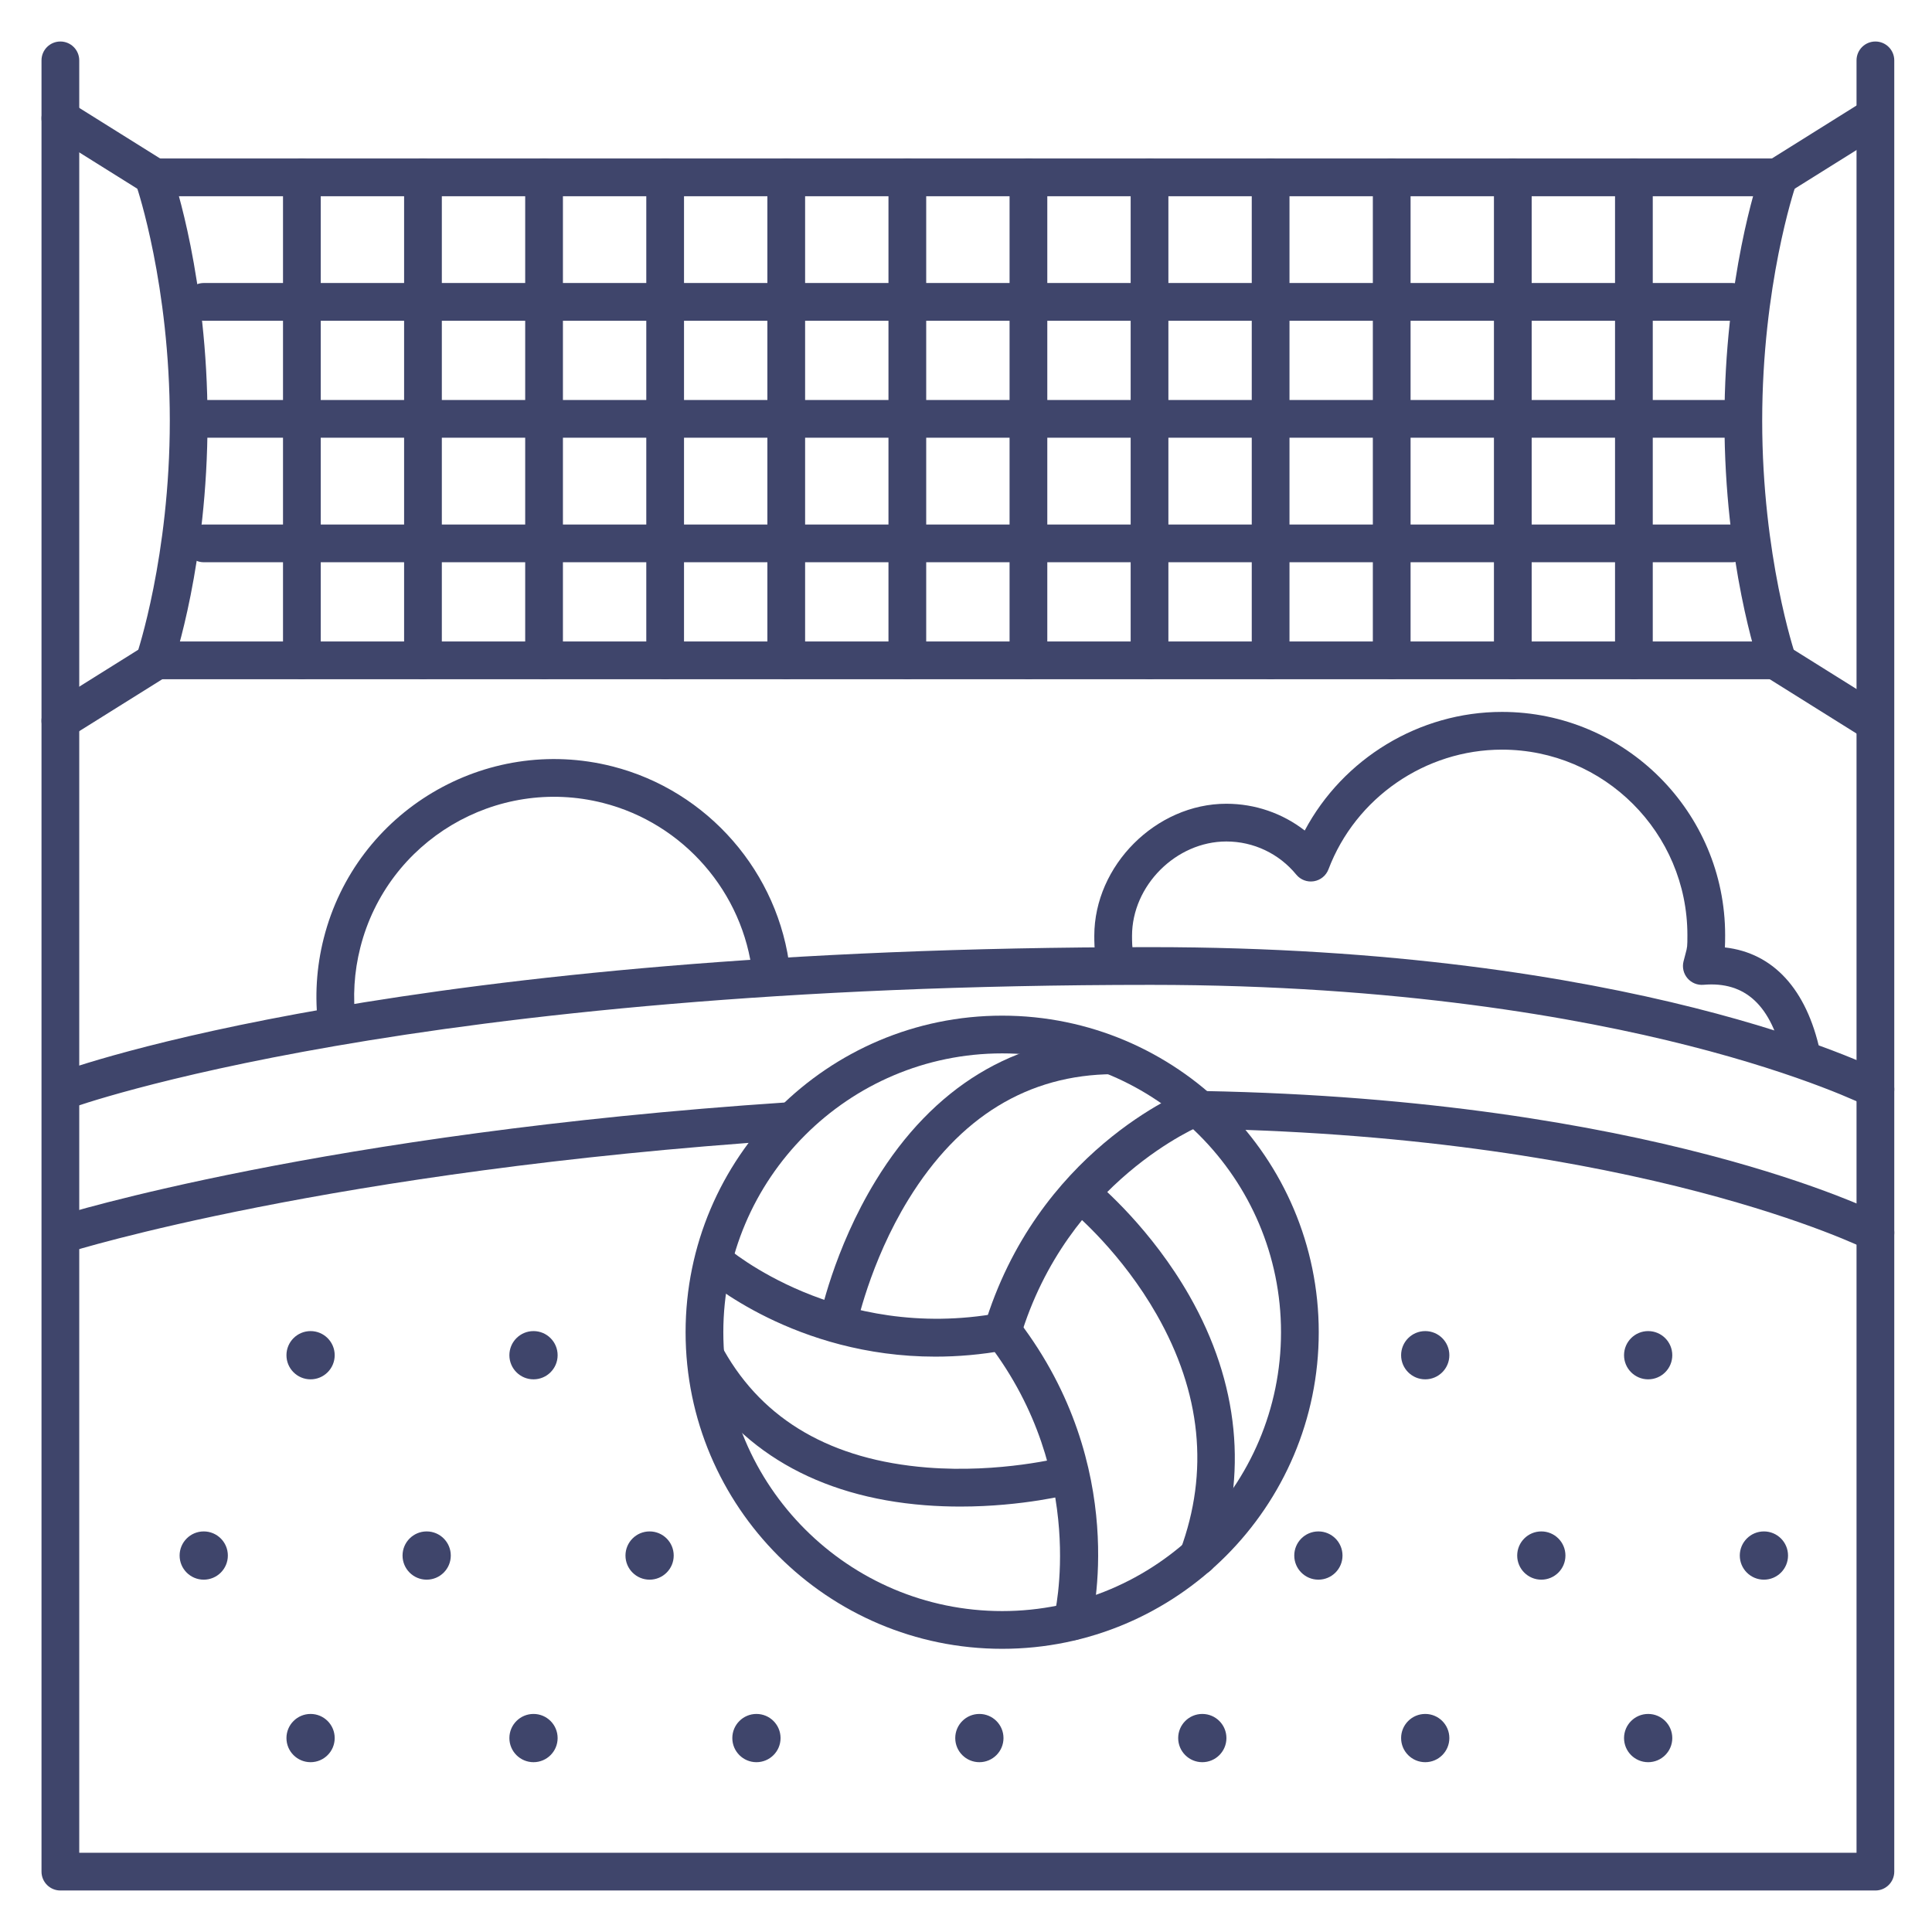 <?xml version="1.0" ?><svg enable-background="new 0 0 512 512" version="1.1" viewBox="0 0 512 512" xml:space="preserve" xmlns="http://www.w3.org/2000/svg" xmlns:xlink="http://www.w3.org/1999/xlink"><g id="Colors"><g><path d="M477.44,284.68c-2.302,0-4.373-1.599-4.881-3.94c-3.097-14.262-10.017-20.726-21.126-19.758    c-1.622,0.135-3.189-0.507-4.237-1.736c-1.049-1.229-1.438-2.89-1.047-4.458c0.209-0.835,0.383-1.482,0.529-2.023    c0.473-1.754,0.501-1.859,0.501-4.951c0-27.102-22.049-49.151-49.15-49.151c-20.3,0-38.774,12.746-45.97,31.716    c-0.633,1.668-2.106,2.873-3.867,3.161c-1.763,0.292-3.542-0.384-4.673-1.763c-4.575-5.577-11.329-8.775-18.529-8.775    c-13.312,0-24.99,11.681-24.99,24.998c0,1.317,0,2.957,0.391,5.647c0.396,2.732-1.497,5.27-4.229,5.667    c-2.752,0.394-5.271-1.498-5.667-4.23C290,251.679,290,249.465,290,248c0-18.644,16.351-34.998,34.99-34.998    c7.62,0,14.886,2.526,20.777,7.094c10.154-19.061,30.321-31.433,52.262-31.433c32.615,0,59.15,26.535,59.15,59.151    c0,1.4-0.017,2.42-0.067,3.264c12.786,1.449,21.631,11.012,25.219,27.541c0.586,2.698-1.126,5.361-3.825,5.947    C478.148,284.643,477.792,284.68,477.44,284.68z" fill="#3F456B"/></g><g><g><path d="M89.312,276.417c-2.48,0-4.632-1.843-4.954-4.368c-0.998-7.824-0.515-15.699,1.438-23.406     c8.519-33.638,42.819-54.069,76.455-45.553c25.337,6.418,44.273,28.18,47.121,54.153c0.301,2.745-1.681,5.214-4.426,5.515     c-2.756,0.305-5.215-1.681-5.516-4.425c-2.395-21.846-18.322-40.151-39.635-45.549c-28.295-7.166-57.141,10.022-64.307,38.314     c-1.644,6.487-2.051,13.11-1.212,19.685c0.35,2.739-1.588,5.243-4.327,5.593C89.735,276.403,89.521,276.417,89.312,276.417z" fill="#3F456B"/></g></g><g><path d="M496.996,331.657c-0.765,0-1.541-0.176-2.269-0.547c-0.582-0.295-59.936-29.783-175.825-31.979    c-2.761-0.052-4.957-2.333-4.904-5.094c0.052-2.729,2.28-4.905,4.997-4.905c0.032,0,0.064,0,0.097,0.001    c118.459,2.245,177.716,31.812,180.181,33.07c2.46,1.255,3.437,4.267,2.182,6.726C500.57,330.661,498.815,331.657,496.996,331.657    z" fill="#3F456B"/></g><g><path d="M16.999,332.001c-2.121,0-4.089-1.36-4.765-3.489c-0.835-2.632,0.621-5.443,3.253-6.278    c0.688-0.218,70.155-21.905,192.922-30.088c2.786-0.188,5.139,1.901,5.322,4.656c0.184,2.755-1.901,5.138-4.656,5.321    C87.5,310.228,19.188,331.551,18.513,331.766C18.009,331.925,17.5,332.001,16.999,332.001z" fill="#3F456B"/></g><g><g><path d="M265.935,460.606c0,3.53-2.859,6.392-6.392,6.392c-3.529,0-6.392-2.862-6.392-6.392     c0-3.53,2.863-6.393,6.392-6.393C263.075,454.213,265.935,457.076,265.935,460.606z" fill="#3F456B"/></g><g><path d="M206.855,460.606c0,3.53-2.859,6.392-6.393,6.392c-3.528,0-6.39-2.862-6.39-6.392     c0-3.53,2.862-6.393,6.39-6.393C203.995,454.213,206.855,457.076,206.855,460.606z" fill="#3F456B"/></g><g><path d="M325.014,460.606c0,3.53-2.86,6.392-6.392,6.392c-3.53,0-6.392-2.862-6.392-6.392     c0-3.53,2.862-6.393,6.392-6.393C322.154,454.213,325.014,457.076,325.014,460.606z" fill="#3F456B"/></g><g><path d="M384.092,460.606c0,3.53-2.861,6.392-6.391,6.392c-3.53,0-6.392-2.862-6.392-6.392     c0-3.53,2.862-6.393,6.392-6.393C381.231,454.213,384.092,457.076,384.092,460.606z" fill="#3F456B"/></g><g><path d="M443.172,460.606c0,3.53-2.86,6.392-6.392,6.392c-3.53,0-6.392-2.862-6.392-6.392     c0-3.53,2.862-6.393,6.392-6.393C440.312,454.213,443.172,457.076,443.172,460.606z" fill="#3F456B"/></g><g><path d="M147.776,460.606c0,3.53-2.86,6.392-6.392,6.392c-3.529,0-6.391-2.862-6.391-6.392     c0-3.53,2.862-6.393,6.391-6.393C144.916,454.213,147.776,457.076,147.776,460.606z" fill="#3F456B"/></g><g><path d="M88.697,460.606c0,3.53-2.86,6.392-6.392,6.392c-3.529,0-6.391-2.862-6.391-6.392     c0-3.53,2.862-6.393,6.391-6.393C85.837,454.213,88.697,457.076,88.697,460.606z" fill="#3F456B"/></g><g><path d="M178.541,412.236c0,3.53-2.86,6.392-6.393,6.392c-3.528,0-6.39-2.862-6.39-6.392     c0-3.53,2.862-6.393,6.39-6.393C175.681,405.842,178.541,408.705,178.541,412.236z" fill="#3F456B"/></g><g><path d="M355.778,412.236c0,3.53-2.861,6.392-6.391,6.392c-3.53,0-6.392-2.862-6.392-6.392     c0-3.53,2.862-6.393,6.392-6.393C352.917,405.842,355.778,408.705,355.778,412.236z" fill="#3F456B"/></g><g><path d="M414.858,412.236c0,3.53-2.86,6.392-6.392,6.392c-3.53,0-6.392-2.862-6.392-6.392     c0-3.53,2.862-6.393,6.392-6.393C411.998,405.842,414.858,408.705,414.858,412.236z" fill="#3F456B"/></g><g><path d="M473.846,412.236c0,3.53-2.86,6.392-6.392,6.392c-3.53,0-6.392-2.862-6.392-6.392     c0-3.53,2.862-6.393,6.392-6.393C470.986,405.842,473.846,408.705,473.846,412.236z" fill="#3F456B"/></g><g><path d="M119.462,412.236c0,3.53-2.86,6.392-6.392,6.392c-3.529,0-6.391-2.862-6.391-6.392     c0-3.53,2.862-6.393,6.391-6.393C116.602,405.842,119.462,408.705,119.462,412.236z" fill="#3F456B"/></g><g><path d="M60.383,412.236c0,3.53-2.86,6.392-6.392,6.392c-3.529,0-6.391-2.862-6.391-6.392     c0-3.53,2.862-6.393,6.391-6.393C57.523,405.842,60.383,408.705,60.383,412.236z" fill="#3F456B"/></g><g><path d="M384.092,359.146c0,3.53-2.861,6.392-6.391,6.392c-3.53,0-6.392-2.862-6.392-6.392     s2.862-6.393,6.392-6.393C381.231,352.753,384.092,355.616,384.092,359.146z" fill="#3F456B"/></g><g><path d="M443.172,359.146c0,3.53-2.86,6.392-6.392,6.392c-3.53,0-6.392-2.862-6.392-6.392     s2.862-6.393,6.392-6.393C440.312,352.753,443.172,355.616,443.172,359.146z" fill="#3F456B"/></g><g><path d="M147.776,359.146c0,3.53-2.86,6.392-6.392,6.392c-3.529,0-6.391-2.862-6.391-6.392     s2.862-6.393,6.391-6.393C144.916,352.753,147.776,355.616,147.776,359.146z" fill="#3F456B"/></g><g><path d="M88.697,359.146c0,3.53-2.86,6.392-6.392,6.392c-3.529,0-6.391-2.862-6.391-6.392     s2.862-6.393,6.391-6.393C85.837,352.753,88.697,355.616,88.697,359.146z" fill="#3F456B"/></g></g><g><g><path d="M265.586,436.952c-46.261,0-83.897-37.636-83.897-83.897s37.637-83.897,83.897-83.897     s83.896,37.636,83.896,83.897S311.847,436.952,265.586,436.952z M265.586,279.158c-40.747,0-73.897,33.15-73.897,73.897     s33.15,73.897,73.897,73.897s73.896-33.15,73.896-73.897S306.333,279.158,265.586,279.158z" fill="#3F456B"/></g><g><path d="M265.588,358.056c-0.477,0-0.96-0.069-1.439-0.212c-2.645-0.794-4.146-3.582-3.352-6.227     c13.96-46.509,52.527-62.171,54.162-62.815c2.565-1.013,5.473,0.25,6.484,2.82c1.011,2.567-0.248,5.467-2.812,6.481     c-0.463,0.186-35.756,14.742-48.257,56.389C269.725,356.658,267.738,358.056,265.588,358.056z" fill="#3F456B"/></g><g><path d="M317.514,417.451c-0.574,0-1.159-0.1-1.73-0.311c-2.591-0.957-3.915-3.832-2.959-6.422     c7.626-20.663,5.514-41.629-6.278-62.318c-9.198-16.138-21.11-26.377-23.405-28.266c-2.132-1.755-2.438-4.906-0.683-7.038     c1.754-2.131,4.904-2.438,7.038-0.683c2.531,2.084,15.672,13.375,25.738,31.035c13.134,23.043,15.545,47.502,6.971,70.732     C321.46,416.201,319.548,417.451,317.514,417.451z" fill="#3F456B"/></g><g><path d="M247.878,359.524c-37.157,0-60.751-20.439-61.887-21.444c-2.068-1.83-2.261-4.99-0.432-7.058     c1.828-2.066,4.984-2.262,7.053-0.437c0.42,0.365,29.395,25.158,72.149,17.397c2.719-0.496,5.32,1.309,5.813,4.026     c0.493,2.717-1.31,5.319-4.026,5.812C260.008,359.01,253.771,359.524,247.878,359.524z" fill="#3F456B"/></g><g><path d="M226.885,351.972l-9.81-1.939c0.149-0.761,3.802-18.838,15.018-37.182     c15.183-24.833,36.927-38.036,62.881-38.182l0.057,10c-22.544,0.126-40.8,11.284-54.261,33.162     C230.413,334.662,226.919,351.801,226.885,351.972z" fill="#3F456B"/></g><g><path d="M284.202,434.683c-0.415,0-0.836-0.052-1.256-0.16c-2.67-0.691-4.276-3.412-3.592-6.083l0,0     c0.095-0.372,9.131-37.541-17.254-72.188c-1.674-2.197-1.249-5.334,0.948-7.007c2.198-1.674,5.334-1.249,7.007,0.949     c29.421,38.632,19.423,79.039,18.983,80.74C288.456,433.187,286.426,434.683,284.202,434.683z" fill="#3F456B"/></g><g><path d="M254.497,399.256c-2.996,0-6.122-0.106-9.338-0.355c-28.476-2.208-49.918-14.698-62.011-36.119     c-1.357-2.405-0.508-5.455,1.896-6.812c2.404-1.359,5.455-0.508,6.812,1.896c10.486,18.577,28.589,29.021,53.805,31.043     c19.392,1.553,35.879-2.701,36.043-2.744c2.668-0.703,5.404,0.892,6.107,3.56c0.704,2.668-0.885,5.402-3.553,6.108     C283.644,395.997,271.105,399.256,254.497,399.256z" fill="#3F456B"/></g></g></g><g id="Lines"><g><path d="M497,501H16c-2.762,0-5-2.239-5-5V16c0-2.761,2.238-5,5-5s5,2.239,5,5v475h471V16c0-2.761,2.238-5,5-5    s5,2.239,5,5v480C502,498.761,499.762,501,497,501z" fill="#3F456B"/></g><g><path d="M470,52H41c-2.762,0-5-2.239-5-5s2.238-5,5-5h429c2.762,0,5,2.239,5,5S472.762,52,470,52z" fill="#3F456B"/></g><g><path d="M470,180H41c-2.762,0-5-2.239-5-5s2.238-5,5-5h429c2.762,0,5,2.239,5,5S472.762,180,470,180z" fill="#3F456B"/></g><g><path d="M41,180.001c-0.539,0-1.087-0.088-1.625-0.273c-2.611-0.897-4.001-3.742-3.104-6.353    C36.357,173.124,45,147.435,45,111.5s-8.643-61.624-8.729-61.879c-0.894-2.611,0.498-5.454,3.108-6.349    c2.613-0.896,5.453,0.493,6.35,3.104C46.107,47.477,55,73.792,55,111.5s-8.893,64.023-9.271,65.125    C45.017,178.698,43.076,180.001,41,180.001z" fill="#3F456B"/></g><g><path d="M470.998,180c-2.076,0-4.015-1.302-4.727-3.375C465.893,175.523,457,149.208,457,111.5    s8.893-64.023,9.271-65.125c0.897-2.612,3.744-4.001,6.354-3.104c2.611,0.897,4.001,3.741,3.104,6.352    C475.601,50.002,467,75.653,467,111.5c0,35.935,8.643,61.624,8.729,61.879c0.894,2.611-0.498,5.454-3.108,6.349    C472.083,179.912,471.536,180,470.998,180z" fill="#3F456B"/></g><g><g><g><path d="M459,85H54c-2.762,0-5-2.239-5-5s2.238-5,5-5h405c2.762,0,5,2.239,5,5S461.762,85,459,85z" fill="#3F456B"/></g><g><path d="M458.021,116H54.979c-2.762,0-5-2.239-5-5s2.238-5,5-5h403.041c2.762,0,5,2.239,5,5      S460.782,116,458.021,116z" fill="#3F456B"/></g><g><path d="M459,149H54c-2.762,0-5-2.239-5-5s2.238-5,5-5h405c2.762,0,5,2.239,5,5S461.762,149,459,149z" fill="#3F456B"/></g></g><g><g><path d="M240.454,180c-2.762,0-5-2.239-5-5V47c0-2.761,2.238-5,5-5s5,2.239,5,5v128      C245.454,177.761,243.216,180,240.454,180z" fill="#3F456B"/></g><g><path d="M208.363,180c-2.762,0-5-2.239-5-5V47c0-2.761,2.238-5,5-5s5,2.239,5,5v128      C213.363,177.761,211.125,180,208.363,180z" fill="#3F456B"/></g><g><path d="M176.272,180c-2.762,0-5-2.239-5-5V47c0-2.761,2.238-5,5-5s5,2.239,5,5v128      C181.272,177.761,179.034,180,176.272,180z" fill="#3F456B"/></g><g><path d="M144.182,180c-2.762,0-5-2.239-5-5V47c0-2.761,2.238-5,5-5s5,2.239,5,5v128      C149.182,177.761,146.943,180,144.182,180z" fill="#3F456B"/></g><g><path d="M112.091,180c-2.762,0-5-2.239-5-5V47c0-2.761,2.238-5,5-5s5,2.239,5,5v128      C117.091,177.761,114.853,180,112.091,180z" fill="#3F456B"/></g><g><path d="M80,180c-2.762,0-5-2.239-5-5V47c0-2.761,2.238-5,5-5s5,2.239,5,5v128C85,177.761,82.762,180,80,180z" fill="#3F456B"/></g><g><path d="M433,180c-2.762,0-5-2.239-5-5V47c0-2.761,2.238-5,5-5s5,2.239,5,5v128C438,177.761,435.762,180,433,180      z" fill="#3F456B"/></g><g><path d="M400.909,180c-2.762,0-5-2.239-5-5V47c0-2.761,2.238-5,5-5s5,2.239,5,5v128      C405.909,177.761,403.671,180,400.909,180z" fill="#3F456B"/></g><g><path d="M368.818,180c-2.762,0-5-2.239-5-5V47c0-2.761,2.238-5,5-5s5,2.239,5,5v128      C373.818,177.761,371.58,180,368.818,180z" fill="#3F456B"/></g><g><path d="M336.728,180c-2.762,0-5-2.239-5-5V47c0-2.761,2.238-5,5-5s5,2.239,5,5v128      C341.728,177.761,339.489,180,336.728,180z" fill="#3F456B"/></g><g><path d="M304.637,180c-2.762,0-5-2.239-5-5V47c0-2.761,2.238-5,5-5s5,2.239,5,5v128      C309.637,177.761,307.398,180,304.637,180z" fill="#3F456B"/></g><g><path d="M272.546,180c-2.762,0-5-2.239-5-5V47c0-2.761,2.238-5,5-5s5,2.239,5,5v128      C277.546,177.761,275.308,180,272.546,180z" fill="#3F456B"/></g></g></g><g><path d="M40.995,52c-0.905,0-1.822-0.246-2.646-0.762l-25-15.639c-2.342-1.464-3.052-4.549-1.588-6.891    c1.466-2.34,4.55-3.052,6.891-1.587l25,15.639c2.342,1.464,3.052,4.549,1.588,6.891C44.29,51.168,42.661,52,40.995,52z" fill="#3F456B"/></g><g><path d="M471.005,52c-1.666,0-3.295-0.832-4.244-2.349c-1.464-2.341-0.754-5.426,1.588-6.891l25-15.639    c2.34-1.467,5.425-0.754,6.891,1.587c1.464,2.341,0.754,5.426-1.588,6.891l-25,15.639C472.827,51.755,471.91,52,471.005,52z" fill="#3F456B"/></g><g><path d="M495.995,196c-0.905,0-1.822-0.246-2.646-0.762l-25-15.639c-2.342-1.464-3.052-4.549-1.588-6.891    c1.466-2.34,4.551-3.052,6.891-1.587l25,15.639c2.342,1.464,3.052,4.549,1.588,6.891C499.29,195.168,497.661,196,495.995,196z" fill="#3F456B"/></g><g><path d="M16.005,196c-1.666,0-3.295-0.832-4.244-2.349c-1.464-2.341-0.754-5.426,1.588-6.891l25-15.639    c2.341-1.466,5.426-0.754,6.891,1.587c1.464,2.341,0.754,5.426-1.588,6.891l-25,15.639C17.827,195.755,16.91,196,16.005,196z" fill="#3F456B"/></g><g><path d="M17.001,294.001c-2.031,0-3.941-1.247-4.689-3.263c-0.96-2.589,0.361-5.466,2.95-6.426    C18.93,282.952,107.375,251,305,251c127.733,0,191.615,31.847,194.272,33.203c2.46,1.255,3.437,4.267,2.182,6.726    s-4.269,3.436-6.727,2.181c-0.154-0.078-16.162-8.116-47.411-16.051C418.465,269.733,370.354,261,305,261    c-195.838,0-285.38,32.361-286.262,32.688C18.165,293.9,17.578,294.001,17.001,294.001z" fill="#3F456B"/></g></g></svg>